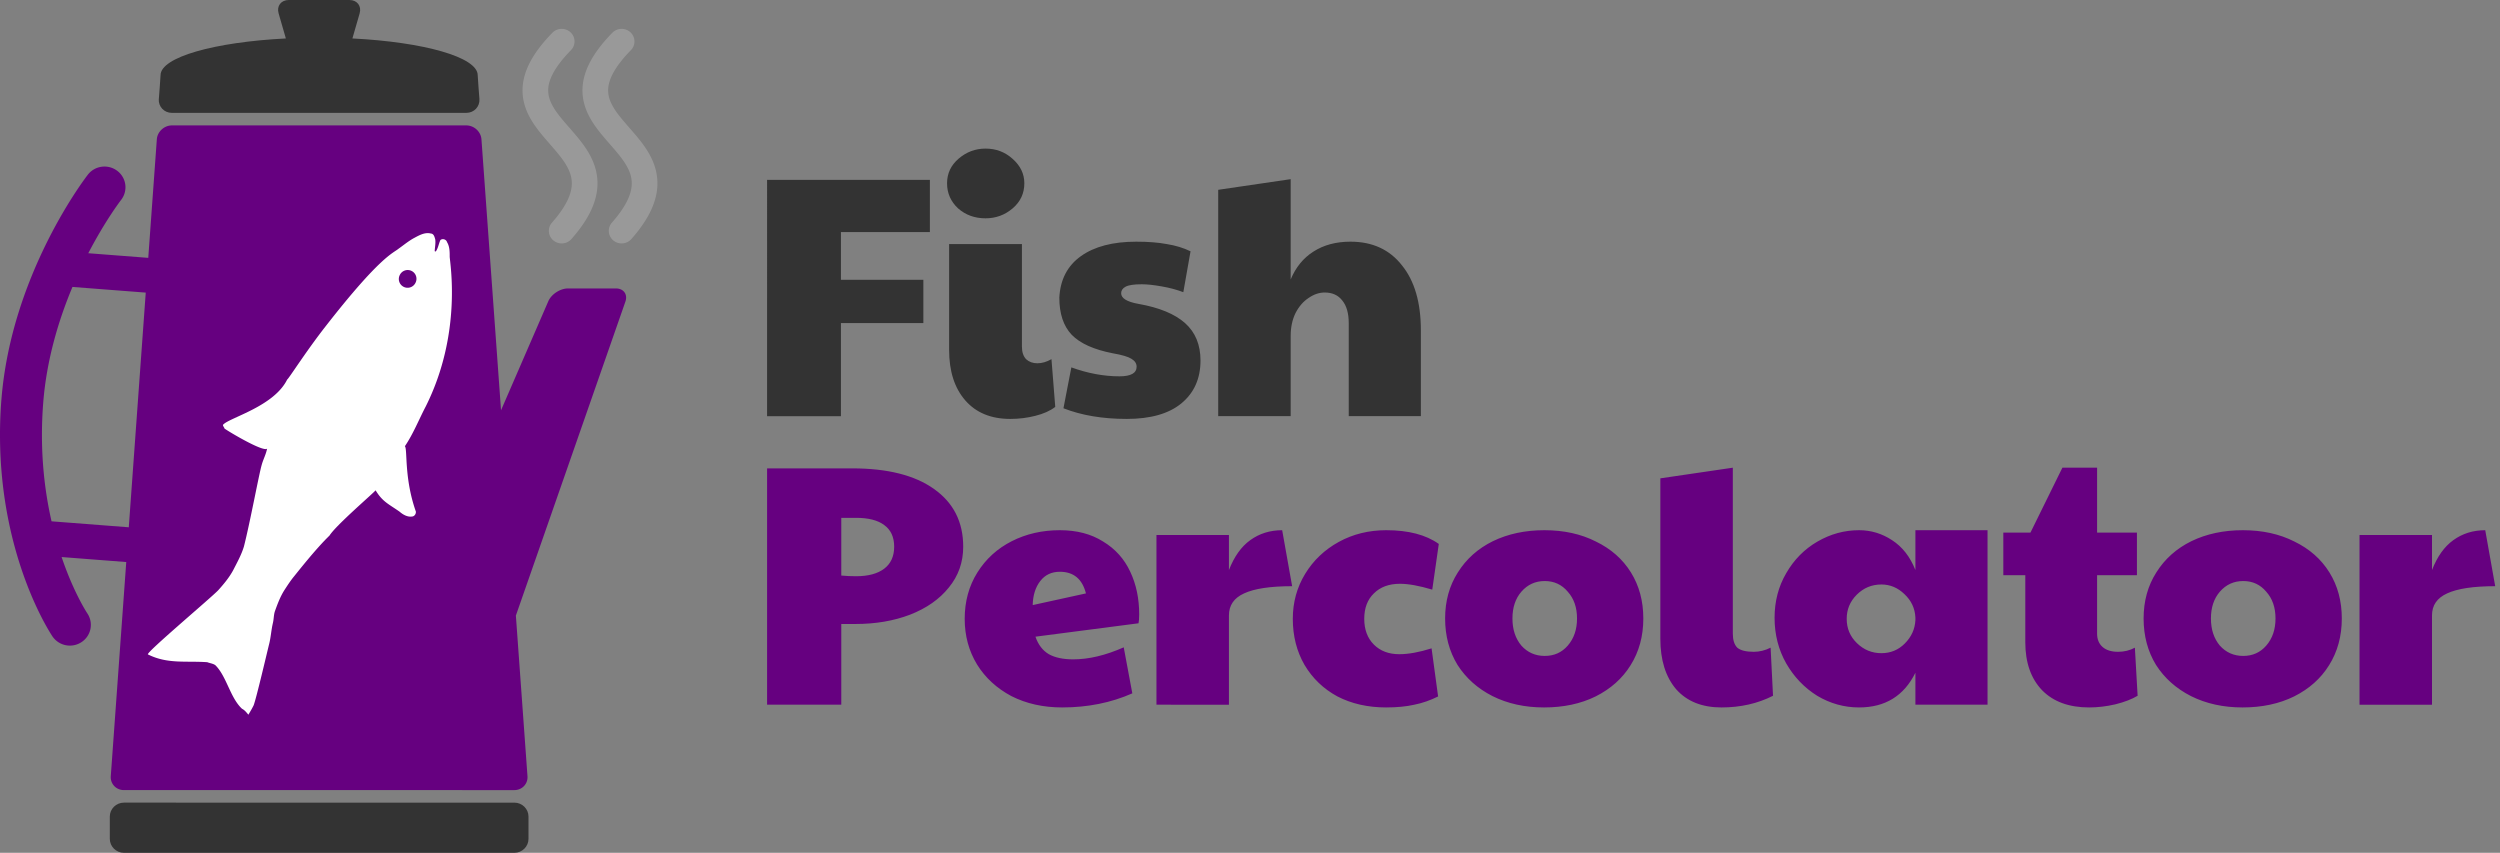 <svg xmlns="http://www.w3.org/2000/svg" width="844.279" height="287.999"><rect width="100%" height="100%" fill="#808080" stroke="none"/><path d="M37.082 283.29c0 2.59 2.143 4.709 4.764 4.709h131.87c2.622 0 4.766-2.119 4.766-4.709v-7.521c0-2.59-2.144-4.71-4.766-4.71H41.846c-2.621 0-4.764 2.12-4.764 4.71v7.521z" fill="#333"/><path d="M.482 134.9c1.72-21.61 9-40.442 15.8-53.951 6.82-13.509 13.2-21.711 13.4-21.975 2.389-3.061 6.833-3.631 9.93-1.271a6.942 6.942 0 0 1 1.289 9.811v.001c-.161.204-5.353 6.967-11.085 18l20.254 1.564 2.894-40.03c.186-2.584 2.482-4.698 5.103-4.698h99.42c2.622 0 4.92 2.114 5.105 4.698l6.612 91.501 15.962-36.81c1.032-2.383 4.021-4.331 6.641-4.331h16.182c2.619 0 4.064 2.003 3.212 4.453l-36.985 106.02 3.919 54.245c.188 2.581-1.805 4.696-4.427 4.696H41.838c-2.621 0-4.612-2.115-4.424-4.696l5.223-72.318-21.832-1.688c.391 1.154.785 2.261 1.179 3.316 1.945 5.216 3.881 9.231 5.301 11.899a63.894 63.894 0 0 0 1.68 2.971c.193.318.341.55.43.69l.091.141v.001c2.176 3.213 1.303 7.559-1.948 9.707a7.086 7.086 0 0 1-3.929 1.183 7.1 7.1 0 0 1-5.893-3.107C17.253 214.216.027 188.581 0 146.909c-.002-3.867.151-7.872.476-12.006zm16.927 41.162c.05.004.096 0 .145.004l25.938 2.005 5.729-79.256-24.746-1.912c-4.649 11.076-8.734 24.541-9.875 39.088a138.773 138.773 0 0 0-.433 10.917c0 11.055 1.346 20.844 3.242 29.154z" fill="#660080"/><path d="M53.642 33.419s.578-7.312.578-8.008c0-6.103 18.136-11.199 42.318-12.425l-2.445-8.459c-.73-2.489.82-4.527 3.44-4.527h20.465c2.621 0 4.176 2.038 3.455 4.528l-2.445 8.459c24.183 1.226 42.319 6.322 42.319 12.425 0 .696.578 8.008.578 8.008.186 2.584-1.805 4.698-4.427 4.698H58.05c-2.619-.001-4.61-2.115-4.423-4.699z" fill="#333"/><g fill="#999"><path d="M192.968 80.735c6.047-6.825 8.811-12.993 8.813-18.822-.009-6.179-3.074-10.987-6.189-14.888-3.165-3.917-6.555-7.286-8.485-10.459-1.301-2.12-1.97-3.99-1.973-6.027-.014-3.009 1.551-7.313 7.688-13.601a4.19 4.19 0 0 0-.13-6.006c-1.729-1.623-4.472-1.568-6.131.125-6.912 7.057-10.085 13.385-10.099 19.482.019 6.057 3.115 10.728 6.209 14.56 3.148 3.855 6.512 7.22 8.444 10.473 1.302 2.172 1.991 4.139 1.997 6.342 0 3.071-1.417 7.267-6.698 13.266a4.193 4.193 0 0 0 .438 5.992 4.376 4.376 0 0 0 2.836 1.033 4.356 4.356 0 0 0 3.28-1.47z"/><path d="M213.209 80.735c6.046-6.825 8.81-12.993 8.813-18.822-.008-6.179-3.073-10.987-6.189-14.888-3.166-3.917-6.555-7.286-8.483-10.459-1.304-2.12-1.972-3.99-1.974-6.027-.015-3.009 1.55-7.313 7.687-13.601a4.19 4.19 0 0 0-.131-6.006c-1.728-1.623-4.471-1.568-6.131.125-6.909 7.057-10.084 13.385-10.098 19.482.021 6.057 3.116 10.728 6.209 14.56 3.149 3.855 6.513 7.22 8.444 10.473 1.303 2.172 1.991 4.139 1.999 6.342 0 3.071-1.419 7.267-6.7 13.266a4.193 4.193 0 0 0 .438 5.992 4.374 4.374 0 0 0 2.835 1.033 4.36 4.36 0 0 0 3.281-1.47z"/></g><path d="M148.737 81.07c-.613 1.274-.74 2.718-1.58 3.869-.098-.019-.269-.078-.358-.108.066-1.331.377-2.683.18-4.031-.24-.79-.458-1.86-1.48-1.938-1.934-.5-3.82.53-5.46 1.412-1.987 1.041-3.688 2.488-5.496 3.76-1.802 1.49-6.132 2.523-24.436 25.98-6.774 8.637-12.61 17.912-13.123 18.16-4.45 9.041-19.297 12.82-21.53 15.152-.502.281.442 1.167.334 1.377 1.487 1.094 13.198 8.06 14.414 6.807-.361 1.927-1.322 3.644-1.83 5.53-.902 3.063-3.923 19.413-5.993 27.518-.847 2.814-2.3 5.399-3.629 8.006-1.34 2.486-3.169 4.67-5.042 6.756-2.357 2.512-24.48 21.099-23.75 21.679 6.62 3.333 12.891 2.124 20.039 2.634.896.355 1.902.428 2.718.998 3.81 3.723 5.007 11.012 9.02 14.725.91.448 1.508 1.257 2.153 2.008.631-1.05 1.253-2.101 1.79-3.207.945-2.52 4.61-18.246 5.213-20.645.595-2.343.711-4.763 1.268-7.093.325-1.32.262-2.69.673-3.968.9-2.496 1.828-5.008 3.275-7.253 1.017-1.56 2.022-3.115 3.21-4.558.902-1.088 7.299-9.283 11.96-13.764 2.124-3.432 14.644-14.15 15.572-15.291 2.326 3.842 4.313 4.575 8.077 7.197 1.244 1.084 2.847 1.988 4.536 1.601.66-.23 1.06-.953.983-1.634-4.02-11.352-2.782-21.13-3.707-22.051 2.834-4.192 4.689-8.925 7.022-13.392 12.44-24.779 8.167-48.62 8.112-50.638.009-1.66-.012-3.447-.906-4.909-.246-.927-1.524-1.308-2.23-.686zm-8.46 14.513a2.957 2.957 0 0 1-3.985 1.272 2.957 2.957 0 0 1-1.276-3.983 2.96 2.96 0 1 1 5.26 2.711z" fill="#fff"/><path style="line-height:84%;-inkscape-font-specification:'Paytone One Bold'" d="M259.053 60.737h54.984v17.632h-30.044v16.124h27.84v14.616h-27.84v31.436h-24.94zM341.175 141.473q-9.744 0-15.196-6.264t-5.452-17.052V82.429h24.592v34.684q0 2.668 1.392 4.176 1.508 1.392 3.828 1.392t4.756-1.392l1.276 16.124q-2.552 1.972-6.728 3.016-4.06 1.044-8.468 1.044zm-8.352-67.744q-5.452 0-9.28-3.364-3.712-3.48-3.712-8.468 0-4.988 3.944-8.352t9.048-3.364q5.336 0 9.164 3.48 3.944 3.48 3.944 8.236 0 5.104-3.944 8.468t-9.164 3.364zM380.484 141.473q-12.18 0-21.344-3.596l2.668-13.804q8.352 3.016 16.24 3.016 5.8 0 5.8-3.248 0-1.624-1.74-2.668-1.624-1.044-6.264-1.856-9.628-1.856-13.92-6.264-4.176-4.408-4.176-12.528.464-9.164 7.308-14.036 6.844-4.872 18.676-4.872 6.032 0 10.324.812 4.408.696 8.004 2.436l-2.436 13.804q-3.364-1.276-7.424-1.972-3.944-.696-6.612-.696-3.944 0-5.452.812t-1.508 2.204q0 2.552 5.8 3.596 10.556 1.856 15.776 6.496 5.22 4.64 5.22 12.644 0 9.164-6.496 14.5-6.38 5.22-18.444 5.22zM411.402 64.101l24.476-3.596v33.872q2.552-6.148 7.656-9.396 5.22-3.364 12.528-3.364 11.136 0 17.4 8.004 6.38 7.888 6.38 21.924v29h-24.36v-31.436q0-4.988-2.204-7.656-2.088-2.668-5.916-2.668-2.784 0-5.452 1.856-2.668 1.74-4.408 5.104-1.624 3.364-1.624 7.656v27.144h-24.476z" font-weight="700" font-size="116" font-family="Paytone One" letter-spacing="-2.71" word-spacing="0" fill="#333"/><path style="line-height:84%;-inkscape-font-specification:'Paytone One Bold'" d="M259.053 158.177h28.768q17.864 0 27.608 6.96 9.86 6.96 9.86 19.488 0 7.888-4.872 13.804-4.756 5.916-13.108 9.164-8.236 3.132-18.328 3.132h-4.872v27.26h-25.056zm30.044 36.424q6.148 0 9.512-2.552 3.364-2.552 3.364-7.424t-3.364-7.308q-3.248-2.436-9.512-2.436h-4.988v19.488q2.32.232 4.988.232zM358.733 238.913q-9.628 0-17.168-3.828-7.424-3.944-11.6-10.672-4.176-6.844-4.176-15.428 0-8.816 4.292-15.66 4.292-6.844 11.6-10.556 7.308-3.712 16.24-3.712 8.584 0 14.616 3.828 6.148 3.712 9.164 10.208 3.016 6.38 3.016 14.384 0 2.088-.232 3.016l-34.8 4.524q1.392 4.06 4.524 5.916 3.132 1.74 8.236 1.74 7.888 0 17.052-4.06l2.9 15.544q-10.788 4.756-23.664 4.756zm8.004-38.512q-1.856-7.308-8.816-7.308-4.176 0-6.612 3.132t-2.552 8.12zM390.55 180.681h24.475v11.832q2.668-6.844 7.192-10.092 4.64-3.364 10.788-3.364l3.364 18.908q-11.02 0-16.24 2.436-5.104 2.32-5.104 7.424v30.16H390.55zM468.147 238.913q-9.28 0-16.472-3.712-7.076-3.828-11.136-10.672-3.944-6.844-3.944-15.544 0-8.352 4.176-15.196 4.176-6.844 11.368-10.788t16.008-3.944q11.252 0 17.748 4.64l-2.204 15.428q-6.612-1.972-10.904-1.972-5.568 0-8.816 3.248-3.248 3.132-3.248 8.584t3.248 8.7q3.248 3.248 8.584 3.248 4.64 0 10.904-1.972l2.204 16.24q-3.944 1.972-8.004 2.784-4.06.928-9.512.928zM521.442 238.913q-9.744 0-17.4-3.828-7.54-3.828-11.832-10.556-4.176-6.844-4.176-15.66 0-8.816 4.292-15.544 4.292-6.844 11.832-10.556 7.656-3.712 17.4-3.712 9.86 0 17.4 3.828 7.656 3.712 11.832 10.44 4.176 6.728 4.176 15.544 0 8.932-4.292 15.776-4.176 6.728-11.832 10.556-7.54 3.712-17.4 3.712zm.232-17.4q4.756 0 7.772-3.48 3.132-3.596 3.132-9.164t-3.132-9.048q-3.016-3.596-7.772-3.596t-7.888 3.596q-3.016 3.48-3.016 9.048t3.016 9.164q3.132 3.48 7.888 3.48zM581.367 238.913q-9.86 0-15.312-6.148-5.336-6.264-5.336-17.052v-54.172l24.476-3.596v56.028q0 3.248 1.508 4.756 1.624 1.392 5.568 1.392 2.9 0 5.684-1.392l.812 16.24q-7.772 3.944-17.4 3.944zM627.83 238.913q-7.54 0-14.152-3.944-6.496-4.06-10.44-10.904-3.944-6.96-3.944-15.428 0-8.352 3.944-15.08 3.944-6.844 10.556-10.672 6.612-3.828 14.036-3.828 6.032 0 11.136 3.364 5.22 3.364 7.888 10.092v-13.456h24.36v58.928h-24.36v-10.788q-5.8 11.716-19.024 11.716zm7.54-18.328q4.64 0 7.888-3.248 3.364-3.364 3.596-7.888v-.928q-.232-4.64-3.712-7.888-3.364-3.248-7.772-3.248-4.872 0-8.352 3.48-3.364 3.364-3.364 8.12 0 4.872 3.48 8.236 3.48 3.364 8.236 3.364zM705.544 238.913q-10.208 0-15.892-5.8-5.684-5.916-5.684-16.24v-22.62h-7.424v-14.384h9.164l10.788-21.924h11.716v21.924h13.456v14.384h-13.456v19.72q0 2.9 1.856 4.524t5.22 1.624q3.132 0 5.684-1.392l.928 16.24q-2.9 1.74-7.54 2.9-4.524 1.044-8.816 1.044zM757.329 238.913q-9.744 0-17.4-3.828-7.54-3.828-11.832-10.556-4.176-6.844-4.176-15.66 0-8.816 4.292-15.544 4.292-6.844 11.832-10.556 7.656-3.712 17.4-3.712 9.86 0 17.4 3.828 7.656 3.712 11.832 10.44 4.176 6.728 4.176 15.544 0 8.932-4.292 15.776-4.176 6.728-11.832 10.556-7.54 3.712-17.4 3.712zm.232-17.4q4.756 0 7.772-3.48 3.132-3.596 3.132-9.164t-3.132-9.048q-3.016-3.596-7.772-3.596t-7.888 3.596q-3.016 3.48-3.016 9.048t3.016 9.164q3.132 3.48 7.888 3.48zM796.837 180.681h24.476v11.832q2.668-6.844 7.192-10.092 4.64-3.364 10.788-3.364l3.364 18.908q-11.02 0-16.24 2.436-5.104 2.32-5.104 7.424v30.16h-24.476z" font-weight="700" font-size="116" font-family="Paytone One" letter-spacing="-2.71" word-spacing="0" fill="#660080"/></svg>